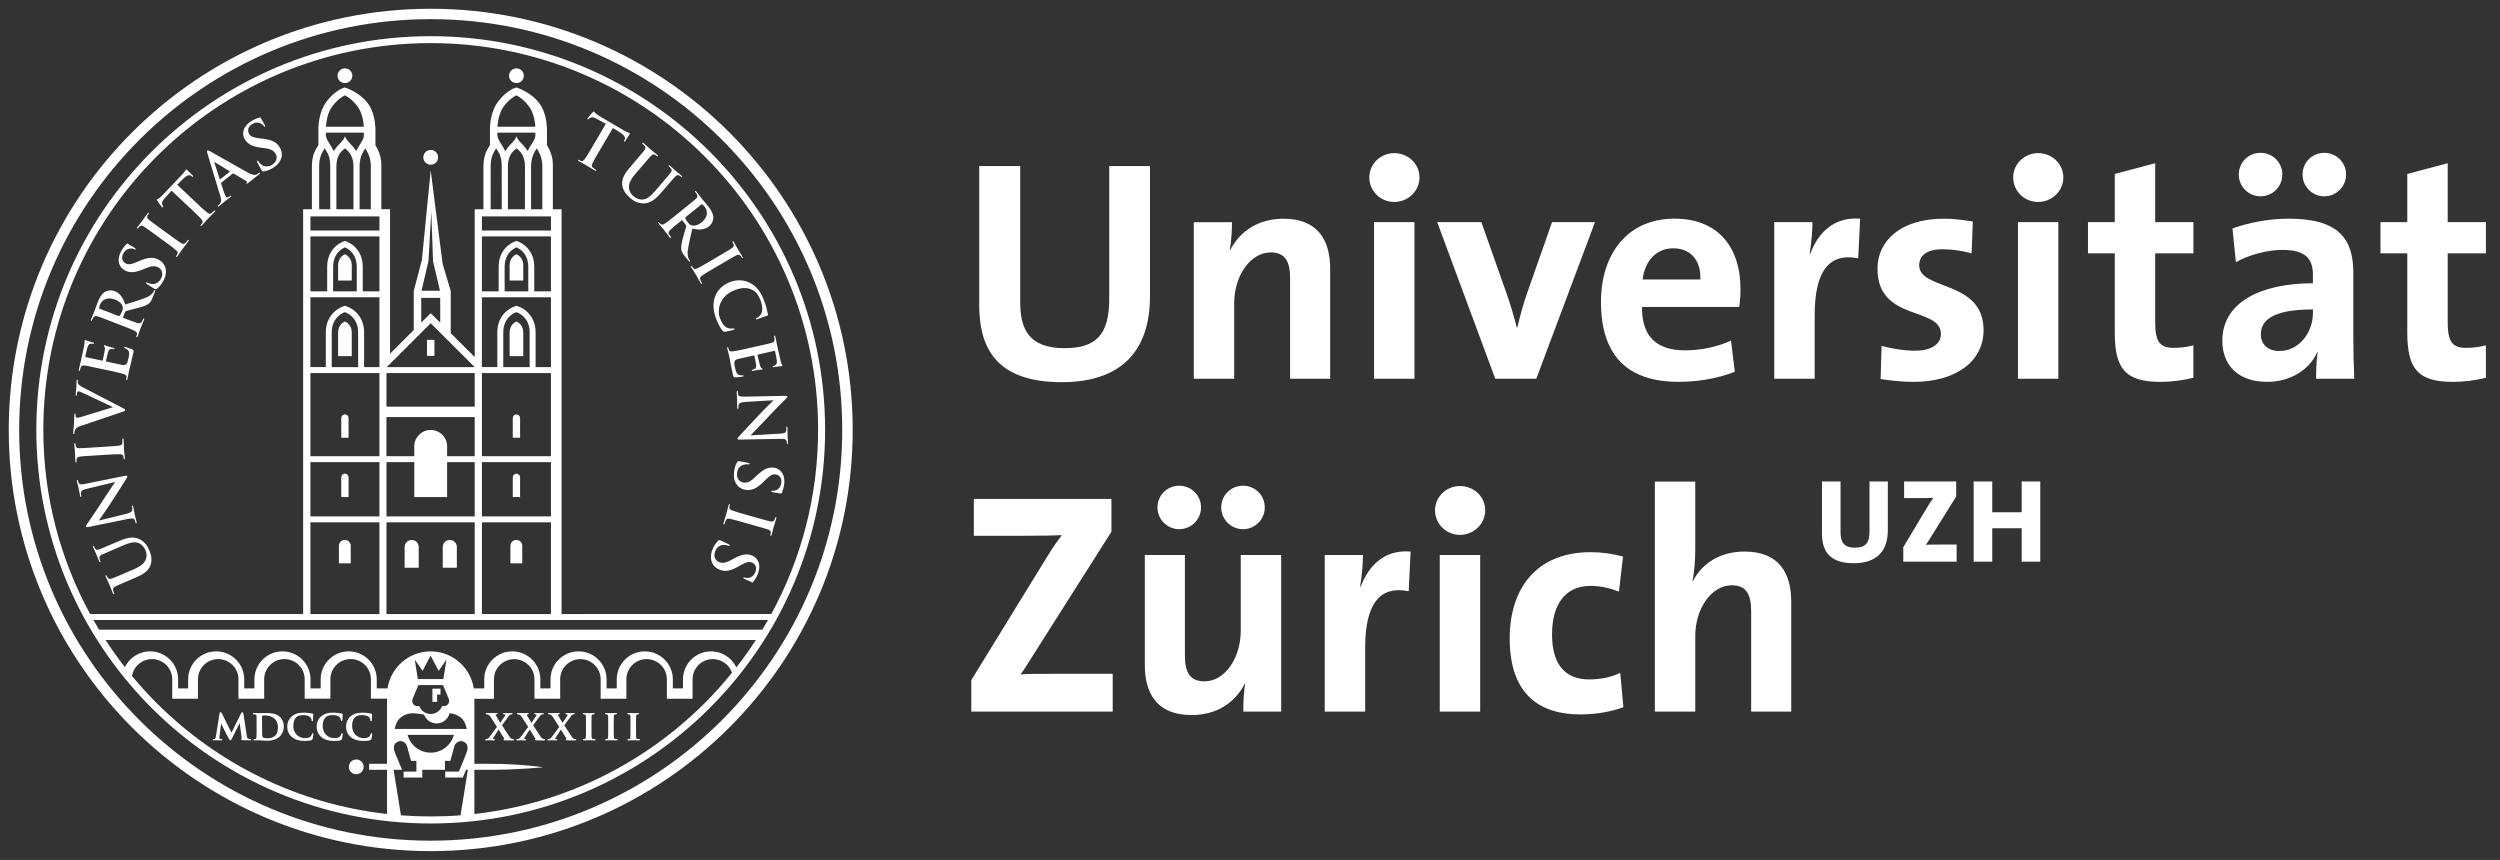 <svg width="532" height="183" viewBox="0 0 532 183" fill="none" xmlns="http://www.w3.org/2000/svg">
<rect x="0" y="0" width="532" height="183" fill="#333333" stroke="none"/>
<path d="M27.273 123.595C25.327 124.424 24.969 124.581 24.57 124.782C24.149 124.997 23.989 125.183 24.075 125.641C24.093 125.749 24.172 125.979 24.25 126.158C24.313 126.299 24.321 126.389 24.227 126.422C24.142 126.463 24.075 126.385 23.996 126.192C23.706 125.514 23.396 124.7 23.232 124.309C23.102 124.004 22.718 123.212 22.52 122.754C22.442 122.561 22.431 122.46 22.517 122.423C22.606 122.382 22.666 122.449 22.725 122.579C22.785 122.717 22.826 122.791 22.923 122.933C23.135 123.253 23.396 123.26 23.855 123.093C24.276 122.944 24.634 122.791 26.579 121.958L28.372 121.192C30.232 120.392 30.855 119.689 31.09 118.844C31.321 118.063 31.119 117.456 30.929 117.021C30.694 116.459 30.217 115.849 29.479 115.552C28.473 115.15 27.302 115.604 25.983 116.169L24.377 116.854C22.435 117.691 22.069 117.843 21.671 118.04C21.246 118.256 21.085 118.439 21.178 118.896C21.197 119.011 21.272 119.235 21.335 119.376C21.395 119.514 21.402 119.607 21.313 119.64C21.223 119.681 21.16 119.599 21.082 119.417C20.806 118.773 20.5 117.951 20.496 117.94C20.429 117.784 20.045 116.995 19.833 116.5C19.755 116.322 19.744 116.221 19.833 116.184C19.922 116.139 19.982 116.21 20.045 116.363C20.109 116.504 20.154 116.578 20.247 116.72C20.459 117.036 20.72 117.047 21.178 116.88C21.596 116.731 21.958 116.575 23.899 115.741L25.271 115.157C26.695 114.547 28.264 114.041 29.651 114.722C30.821 115.295 31.358 116.162 31.716 116.984C32.006 117.665 32.498 118.907 32.055 120.202C31.745 121.102 31.008 121.991 29.148 122.788L27.273 123.595ZM26.743 109.376C27.798 109.119 28.115 108.859 28.152 108.569C28.182 108.323 28.137 108.055 28.089 107.843C28.055 107.694 28.063 107.609 28.152 107.59C28.257 107.568 28.313 107.683 28.357 107.873C28.551 108.755 28.63 109.309 28.685 109.566C28.712 109.688 28.894 110.317 29.051 111.028C29.092 111.206 29.107 111.329 28.98 111.359C28.898 111.377 28.853 111.296 28.823 111.162C28.786 110.983 28.719 110.749 28.622 110.566C28.432 110.235 28.029 110.273 26.837 110.511L18.752 112.155C18.48 112.214 18.279 112.214 18.249 112.077C18.215 111.928 18.364 111.768 18.558 111.482C18.7 111.281 20.463 108.732 22.002 106.31C22.725 105.183 24.283 102.921 24.451 102.642L24.436 102.575L18.349 104.049C17.522 104.246 17.295 104.428 17.228 104.778C17.19 105.005 17.261 105.321 17.306 105.514C17.343 105.678 17.313 105.741 17.228 105.752C17.123 105.782 17.071 105.633 17.026 105.425C16.873 104.733 16.769 104.075 16.709 103.788C16.676 103.636 16.523 103.126 16.374 102.464C16.333 102.285 16.314 102.147 16.43 102.125C16.512 102.107 16.572 102.181 16.605 102.345C16.635 102.479 16.661 102.586 16.736 102.739C16.926 103.1 17.239 103.141 18.003 102.988L26.624 101.251C26.922 101.184 27.053 101.214 27.086 101.333C27.12 101.485 27.008 101.682 26.885 101.865C26.259 102.895 24.857 105.034 23.765 106.746C22.617 108.546 21.249 110.429 21.048 110.73L21.055 110.771L26.743 109.376ZM20.016 96.939C17.906 97.069 17.511 97.095 17.067 97.155C16.598 97.214 16.367 97.367 16.318 97.676C16.285 97.832 16.285 98.01 16.296 98.182C16.303 98.316 16.281 98.405 16.169 98.412C16.091 98.42 16.053 98.312 16.039 98.089C16.001 97.56 15.986 96.682 15.96 96.281C15.938 95.935 15.845 95.12 15.811 94.588C15.8 94.409 15.822 94.294 15.904 94.287C16.012 94.279 16.05 94.365 16.057 94.506C16.065 94.644 16.087 94.752 16.124 94.919C16.218 95.291 16.46 95.388 16.952 95.377C17.399 95.377 17.79 95.354 19.904 95.22L22.353 95.064C23.702 94.986 24.802 94.912 25.394 94.822C25.767 94.752 26.013 94.644 26.039 94.223C26.054 94.026 26.061 93.721 26.05 93.513C26.043 93.356 26.076 93.286 26.147 93.282C26.24 93.278 26.292 93.386 26.304 93.539C26.363 94.454 26.378 95.325 26.397 95.708C26.415 96.028 26.512 96.894 26.55 97.456C26.561 97.635 26.527 97.735 26.427 97.739C26.356 97.746 26.315 97.687 26.304 97.519C26.292 97.311 26.248 97.147 26.218 97.025C26.143 96.749 25.905 96.679 25.498 96.664C24.913 96.63 23.814 96.701 22.465 96.783L20.016 96.939ZM17.034 90.693C16.251 90.964 16.08 91.191 15.908 91.686C15.834 91.891 15.826 92.11 15.819 92.225C15.811 92.352 15.767 92.389 15.681 92.385C15.573 92.378 15.565 92.225 15.584 92.017C15.632 91.281 15.726 90.492 15.752 90.004C15.774 89.659 15.774 88.989 15.822 88.293C15.834 88.126 15.871 87.977 15.968 87.981C16.065 87.988 16.087 88.07 16.08 88.2C16.068 88.427 16.068 88.632 16.143 88.747C16.21 88.844 16.299 88.9 16.426 88.903C16.609 88.915 17.004 88.814 17.518 88.654L23.989 86.667L23.993 86.612C22.502 85.912 18.137 83.825 17.239 83.434C17.064 83.356 16.859 83.282 16.732 83.278C16.62 83.271 16.505 83.323 16.456 83.442C16.389 83.609 16.367 83.818 16.355 83.993C16.344 84.119 16.322 84.227 16.229 84.223C16.117 84.216 16.098 84.089 16.113 83.829C16.158 83.129 16.236 82.553 16.247 82.374C16.262 82.14 16.262 81.481 16.288 81.061C16.299 80.882 16.337 80.771 16.434 80.778C16.531 80.782 16.553 80.868 16.542 81.009C16.527 81.147 16.508 81.437 16.657 81.701C16.769 81.887 16.993 82.114 17.861 82.545C19.136 83.17 19.863 83.591 21.525 84.454C23.501 85.473 24.977 86.225 25.648 86.571C26.43 86.98 26.654 87.08 26.639 87.27C26.628 87.449 26.423 87.519 25.759 87.743L17.034 90.693ZM20.974 78.379C18.901 77.932 18.525 77.847 18.081 77.783C17.611 77.713 17.369 77.776 17.179 78.204C17.127 78.3 17.064 78.535 17.023 78.725C16.989 78.877 16.944 78.955 16.851 78.929C16.754 78.907 16.75 78.81 16.788 78.606C16.866 78.237 16.963 77.847 17.038 77.508C17.127 77.155 17.205 76.846 17.25 76.656C17.343 76.221 17.932 73.509 17.969 73.248C17.995 72.984 18.018 72.761 18.014 72.646C18.014 72.571 17.992 72.486 18.007 72.415C18.021 72.348 18.081 72.344 18.148 72.359C18.241 72.378 18.39 72.482 19.009 72.657C19.143 72.701 19.732 72.858 19.889 72.917C19.96 72.947 20.03 72.992 20.008 73.085C19.989 73.174 19.919 73.189 19.792 73.163C19.703 73.144 19.468 73.107 19.289 73.144C19.028 73.185 18.834 73.289 18.599 73.948C18.521 74.178 18.189 75.596 18.13 75.875C18.115 75.946 18.148 75.975 18.245 75.994L21.693 76.734C21.786 76.753 21.846 76.753 21.861 76.671C21.928 76.37 22.263 74.807 22.304 74.487C22.345 74.156 22.349 73.944 22.237 73.788C22.151 73.669 22.096 73.598 22.11 73.535C22.122 73.475 22.159 73.446 22.237 73.457C22.319 73.475 22.528 73.576 23.214 73.78C23.482 73.855 24.019 74.011 24.116 74.03C24.224 74.056 24.373 74.089 24.347 74.212C24.328 74.309 24.268 74.324 24.198 74.309C24.06 74.29 23.885 74.253 23.695 74.257C23.407 74.264 23.158 74.413 22.994 74.904C22.916 75.157 22.606 76.504 22.535 76.831C22.52 76.898 22.576 76.92 22.655 76.943L23.732 77.173C24.198 77.274 25.446 77.56 25.845 77.627C26.792 77.802 27.038 77.627 27.34 76.24C27.418 75.886 27.541 75.313 27.452 74.926C27.37 74.539 27.112 74.312 26.576 74.093C26.438 74.037 26.389 74 26.412 73.903C26.442 73.795 26.546 73.818 26.68 73.847C26.993 73.914 27.899 74.223 28.156 74.35C28.488 74.521 28.465 74.644 28.35 75.161C28.126 76.18 27.944 76.924 27.806 77.504C27.653 78.085 27.552 78.509 27.459 78.911C27.425 79.059 27.362 79.361 27.306 79.688C27.235 80.001 27.191 80.362 27.131 80.633C27.094 80.815 27.034 80.897 26.937 80.875C26.866 80.86 26.84 80.797 26.87 80.633C26.919 80.428 26.926 80.261 26.926 80.131C26.93 79.848 26.646 79.714 26.259 79.58C25.703 79.387 24.626 79.16 23.374 78.885L20.974 78.379ZM23.56 68.364C21.585 67.601 21.22 67.46 20.791 67.329C20.34 67.184 20.09 67.21 19.833 67.597C19.766 67.69 19.669 67.906 19.598 68.088C19.542 68.23 19.49 68.304 19.397 68.267C19.311 68.23 19.319 68.129 19.389 67.932C19.658 67.244 20.012 66.448 20.116 66.169C20.288 65.73 20.631 64.725 20.787 64.323C21.104 63.505 21.518 62.664 22.271 62.151C22.658 61.883 23.523 61.619 24.392 61.957C25.357 62.329 26.084 63.07 26.643 64.796C28.547 64.201 30.053 63.754 31.153 63.304C32.189 62.869 32.483 62.37 32.603 62.188C32.681 62.058 32.744 61.946 32.782 61.838C32.823 61.734 32.879 61.697 32.946 61.723C33.05 61.768 33.039 61.864 32.983 62.021L32.506 63.256C32.226 63.981 32.036 64.283 31.723 64.554C31.205 64.993 30.404 65.254 29.122 65.592C28.204 65.834 27.09 66.094 26.829 66.184C26.729 66.217 26.684 66.291 26.65 66.381L26.184 67.504C26.158 67.571 26.169 67.616 26.248 67.649L26.43 67.72C27.642 68.185 28.671 68.583 29.241 68.728C29.628 68.829 29.945 68.862 30.15 68.494C30.251 68.308 30.389 68.033 30.448 67.876C30.493 67.772 30.549 67.735 30.612 67.761C30.702 67.802 30.706 67.902 30.646 68.07C30.352 68.821 29.945 69.77 29.867 69.967C29.774 70.209 29.491 71.042 29.293 71.567C29.222 71.727 29.148 71.805 29.058 71.768C28.991 71.742 28.98 71.682 29.036 71.526C29.114 71.325 29.144 71.161 29.166 71.035C29.215 70.76 28.954 70.577 28.596 70.38C28.074 70.105 27.049 69.707 25.856 69.245L23.56 68.364ZM25.182 67.229C25.323 67.285 25.39 67.277 25.461 67.203C25.659 66.969 25.849 66.593 25.976 66.269C26.177 65.745 26.192 65.562 26.11 65.261C25.979 64.763 25.525 64.152 24.459 63.743C22.614 63.032 21.604 64.044 21.305 64.811C21.182 65.135 21.1 65.373 21.089 65.518C21.082 65.618 21.123 65.666 21.227 65.704L25.182 67.229ZM33.389 61.44C33.192 61.582 33.113 61.589 32.845 61.437C32.174 61.053 31.477 60.592 31.291 60.473C31.116 60.361 31.004 60.246 31.06 60.149C31.127 60.045 31.239 60.09 31.335 60.146C31.492 60.235 31.775 60.332 32.018 60.384C33.065 60.622 33.803 60.097 34.232 59.349C34.85 58.259 34.414 57.307 33.773 56.946C33.169 56.611 32.51 56.477 31.149 57.035L30.396 57.344C28.596 58.085 27.485 58.062 26.505 57.508C25.174 56.749 24.846 55.101 25.804 53.412C26.251 52.623 26.661 52.184 26.93 51.92C27.012 51.831 27.086 51.786 27.168 51.838C27.325 51.924 27.649 52.177 28.596 52.705C28.864 52.858 28.942 52.947 28.887 53.044C28.838 53.129 28.745 53.122 28.6 53.044C28.495 52.98 28.081 52.828 27.619 52.902C27.288 52.958 26.721 53.103 26.274 53.888C25.763 54.781 25.976 55.622 26.702 56.031C27.262 56.347 27.847 56.306 29.177 55.737L29.625 55.544C31.567 54.699 32.692 54.658 33.848 55.313C34.548 55.711 35.234 56.451 35.312 57.646C35.357 58.471 35.081 59.212 34.716 59.852C34.31 60.555 33.915 61.05 33.389 61.44ZM33.069 49.948C31.358 48.702 31.041 48.475 30.665 48.23C30.266 47.98 29.986 47.951 29.755 48.151C29.628 48.248 29.513 48.386 29.416 48.523C29.334 48.635 29.259 48.687 29.17 48.62C29.103 48.572 29.148 48.464 29.278 48.285C29.591 47.858 30.139 47.173 30.381 46.846C30.586 46.567 31.037 45.878 31.35 45.451C31.459 45.306 31.544 45.231 31.611 45.279C31.697 45.35 31.675 45.432 31.593 45.544C31.511 45.655 31.455 45.756 31.377 45.904C31.212 46.254 31.335 46.477 31.719 46.786C32.062 47.073 32.379 47.303 34.09 48.55L36.073 49.997C37.165 50.793 38.052 51.44 38.574 51.749C38.902 51.935 39.159 52.006 39.45 51.701C39.588 51.559 39.797 51.325 39.916 51.157C40.005 51.035 40.08 51.001 40.143 51.042C40.221 51.105 40.188 51.217 40.095 51.34C39.55 52.08 38.999 52.768 38.775 53.073C38.585 53.326 38.104 54.067 37.773 54.513C37.664 54.662 37.571 54.714 37.497 54.658C37.437 54.617 37.433 54.547 37.538 54.413C37.661 54.245 37.735 54.093 37.788 53.974C37.903 53.721 37.761 53.509 37.463 53.241C37.031 52.839 36.144 52.192 35.048 51.395L33.069 49.948ZM36.505 40.577L35.119 42.121C34.582 42.727 34.41 43.017 34.485 43.378C34.545 43.62 34.615 43.788 34.679 43.884C34.742 43.981 34.753 44.048 34.694 44.115C34.623 44.186 34.556 44.16 34.448 44.048C34.284 43.895 33.546 42.835 33.482 42.735C33.378 42.578 33.348 42.493 33.404 42.433C33.482 42.352 33.676 42.348 33.941 42.114C34.25 41.849 34.634 41.485 34.951 41.15L38.745 37.147C39.055 36.823 39.234 36.574 39.357 36.403C39.465 36.221 39.524 36.12 39.565 36.083C39.633 36.012 39.703 36.061 39.856 36.202C40.069 36.403 40.739 37.087 41.004 37.34C41.094 37.444 41.138 37.523 41.082 37.582C41.004 37.66 40.937 37.634 40.773 37.504L40.654 37.415C40.37 37.184 39.83 37.188 38.954 38.073L37.717 39.32L41.873 43.237C42.804 44.115 43.606 44.87 44.09 45.231C44.4 45.462 44.683 45.618 45.011 45.35C45.168 45.227 45.399 45.026 45.54 44.874C45.645 44.762 45.727 44.74 45.771 44.788C45.846 44.859 45.797 44.963 45.693 45.075C45.063 45.745 44.43 46.351 44.165 46.634C43.941 46.864 43.367 47.534 42.991 47.939C42.868 48.07 42.767 48.114 42.696 48.044C42.644 47.995 42.652 47.928 42.771 47.809C42.913 47.657 43.006 47.519 43.073 47.407C43.222 47.166 43.058 46.894 42.797 46.589C42.413 46.135 41.619 45.384 40.687 44.498L36.505 40.577ZM47.087 38.869C47.031 38.914 47.028 38.947 47.057 39.033L47.713 41.057C47.821 41.414 47.974 41.719 48.082 41.849C48.239 42.047 48.451 42.106 48.783 41.838L48.947 41.708C49.078 41.608 49.13 41.604 49.178 41.663C49.249 41.749 49.2 41.823 49.081 41.92C48.731 42.195 48.235 42.538 47.903 42.802C47.784 42.898 47.206 43.408 46.644 43.858C46.502 43.97 46.416 44.003 46.349 43.918C46.293 43.847 46.323 43.795 46.413 43.724C46.509 43.646 46.655 43.512 46.733 43.434C47.184 42.969 47.095 42.433 46.878 41.719L44.157 32.712C44.038 32.296 44.005 32.121 44.113 32.035C44.21 31.957 44.355 32.002 44.661 32.166C45.402 32.552 50.691 35.603 52.708 36.704C53.901 37.352 54.34 37.255 54.616 37.125C54.806 37.028 54.978 36.905 55.108 36.805C55.194 36.73 55.261 36.704 55.321 36.775C55.395 36.861 55.31 36.965 54.911 37.288C54.519 37.601 53.722 38.233 52.831 38.907C52.626 39.052 52.495 39.156 52.44 39.081C52.387 39.014 52.413 38.962 52.514 38.862C52.578 38.78 52.574 38.62 52.417 38.535L49.7 36.92C49.637 36.883 49.584 36.886 49.532 36.931L47.087 38.869ZM48.876 36.555C48.928 36.511 48.913 36.474 48.876 36.447L45.749 34.539C45.704 34.505 45.648 34.461 45.615 34.483C45.581 34.509 45.604 34.576 45.626 34.636L46.763 38.111C46.793 38.163 46.83 38.189 46.867 38.151L48.876 36.555ZM56.118 36.466C55.88 36.5 55.805 36.459 55.649 36.198C55.261 35.536 54.881 34.792 54.78 34.591C54.687 34.405 54.642 34.253 54.739 34.2C54.844 34.133 54.922 34.238 54.974 34.334C55.064 34.491 55.265 34.714 55.444 34.878C56.234 35.607 57.132 35.51 57.874 35.071C58.955 34.431 59.048 33.393 58.672 32.753C58.325 32.173 57.818 31.727 56.361 31.537L55.552 31.433C53.621 31.183 52.671 30.614 52.093 29.647C51.31 28.33 51.854 26.738 53.52 25.748C54.3 25.287 54.873 25.108 55.235 25.008C55.358 24.967 55.44 24.967 55.489 25.056C55.578 25.212 55.734 25.588 56.294 26.522C56.45 26.786 56.469 26.909 56.372 26.961C56.294 27.009 56.212 26.961 56.13 26.816C56.062 26.708 55.783 26.373 55.351 26.209C55.038 26.09 54.475 25.934 53.696 26.395C52.809 26.924 52.574 27.753 52.999 28.475C53.327 29.022 53.852 29.282 55.287 29.446L55.772 29.498C57.867 29.729 58.877 30.25 59.555 31.388C59.961 32.084 60.192 33.062 59.659 34.133C59.287 34.87 58.679 35.372 58.045 35.755C57.36 36.154 56.767 36.388 56.118 36.466ZM128.92 26.358L127.098 25.354C126.386 24.967 126.062 24.859 125.726 25.019C125.495 25.123 125.35 25.238 125.275 25.32C125.193 25.398 125.13 25.424 125.051 25.387C124.973 25.339 124.977 25.264 125.059 25.131C125.167 24.941 126.043 23.981 126.121 23.895C126.248 23.761 126.33 23.709 126.401 23.754C126.498 23.814 126.546 24 126.833 24.2C127.161 24.439 127.605 24.736 127.996 24.963L132.76 27.753C133.147 27.984 133.43 28.099 133.624 28.181C133.826 28.252 133.937 28.282 133.986 28.311C134.068 28.363 134.042 28.442 133.934 28.62C133.785 28.869 133.259 29.68 133.08 29.993C133.002 30.104 132.931 30.164 132.856 30.123C132.763 30.064 132.774 29.993 132.868 29.803L132.935 29.669C133.091 29.338 132.965 28.817 131.913 28.166L130.419 27.236L127.526 32.158C126.878 33.263 126.322 34.212 126.073 34.758C125.912 35.119 125.834 35.424 126.162 35.681C126.319 35.804 126.565 35.983 126.744 36.087C126.878 36.165 126.919 36.236 126.882 36.295C126.833 36.377 126.718 36.362 126.583 36.28C125.793 35.826 125.059 35.346 124.72 35.149C124.448 34.989 123.669 34.58 123.184 34.297C123.027 34.212 122.964 34.119 123.013 34.041C123.05 33.977 123.117 33.97 123.262 34.055C123.441 34.163 123.601 34.223 123.724 34.26C123.993 34.353 124.22 34.133 124.459 33.806C124.817 33.337 125.372 32.389 126.024 31.284L128.92 26.358ZM135.201 34.271C136.584 32.668 136.833 32.37 137.106 32.02C137.393 31.641 137.452 31.403 137.169 31.027C137.102 30.938 136.938 30.77 136.781 30.64C136.666 30.54 136.621 30.465 136.684 30.391C136.751 30.317 136.841 30.357 136.997 30.495C137.557 30.975 138.198 31.578 138.514 31.849C138.768 32.065 139.461 32.608 139.841 32.932C139.998 33.069 140.058 33.151 139.991 33.226C139.923 33.3 139.845 33.267 139.741 33.174C139.625 33.077 139.551 33.029 139.405 32.943C139.074 32.746 138.835 32.861 138.496 33.207C138.183 33.531 137.929 33.825 136.554 35.432L135.287 36.905C133.971 38.438 133.725 39.342 133.878 40.212C134.019 41.009 134.467 41.47 134.828 41.779C135.294 42.173 135.991 42.515 136.778 42.459C137.858 42.381 138.708 41.451 139.644 40.369L140.784 39.052C142.164 37.444 142.417 37.151 142.689 36.801C142.976 36.418 143.036 36.18 142.752 35.804C142.685 35.715 142.521 35.551 142.398 35.443C142.279 35.346 142.234 35.268 142.298 35.197C142.361 35.123 142.454 35.164 142.596 35.291C143.14 35.752 143.774 36.355 143.785 36.366C143.912 36.47 144.605 37.013 145.019 37.366C145.168 37.493 145.224 37.582 145.16 37.653C145.097 37.731 145.015 37.694 144.888 37.586C144.773 37.486 144.702 37.441 144.556 37.355C144.225 37.162 143.986 37.273 143.647 37.619C143.338 37.939 143.084 38.237 141.705 39.84L140.729 40.968C139.722 42.139 138.533 43.285 136.994 43.285C135.689 43.285 134.828 42.75 134.139 42.162C133.58 41.682 132.588 40.778 132.417 39.42C132.294 38.475 132.566 37.348 133.881 35.815L135.201 34.271ZM145.772 44.204C147.423 42.884 147.721 42.634 148.056 42.333C148.407 42.017 148.511 41.79 148.295 41.369C148.247 41.265 148.109 41.072 147.986 40.919C147.892 40.8 147.859 40.718 147.933 40.655C148.012 40.596 148.094 40.655 148.224 40.815C148.69 41.388 149.204 42.102 149.387 42.325C149.682 42.698 150.386 43.49 150.651 43.828C151.202 44.513 151.724 45.291 151.799 46.198C151.836 46.667 151.631 47.545 150.904 48.137C150.099 48.78 149.093 49.037 147.318 48.661C146.882 50.603 146.517 52.128 146.36 53.308C146.219 54.42 146.502 54.93 146.595 55.112C146.674 55.25 146.737 55.35 146.811 55.443C146.882 55.525 146.886 55.599 146.83 55.644C146.744 55.718 146.662 55.655 146.554 55.525L145.723 54.502C145.231 53.896 145.067 53.579 144.996 53.178C144.87 52.512 145.048 51.693 145.391 50.41C145.637 49.495 145.973 48.404 146.029 48.137C146.051 48.029 146.003 47.951 145.947 47.88L145.209 46.92C145.164 46.861 145.123 46.846 145.052 46.901L144.899 47.02C143.889 47.835 143.032 48.52 142.622 48.944C142.335 49.23 142.149 49.487 142.369 49.848C142.477 50.026 142.648 50.283 142.752 50.41C142.827 50.495 142.831 50.566 142.775 50.614C142.697 50.674 142.603 50.626 142.492 50.484C141.981 49.855 141.37 49.022 141.239 48.858C141.075 48.654 140.49 48.003 140.143 47.564C140.028 47.422 140.002 47.322 140.073 47.259C140.132 47.214 140.196 47.233 140.304 47.363C140.43 47.523 140.557 47.634 140.661 47.72C140.881 47.902 141.165 47.765 141.515 47.556C142.018 47.244 142.872 46.548 143.874 45.752L145.772 44.204ZM145.943 46.172C145.824 46.269 145.798 46.325 145.827 46.429C145.936 46.719 146.163 47.069 146.383 47.34C146.733 47.772 146.89 47.88 147.188 47.962C147.687 48.092 148.44 48.01 149.331 47.288C150.874 46.05 150.494 44.673 149.98 44.033C149.76 43.765 149.592 43.575 149.473 43.494C149.391 43.43 149.331 43.449 149.242 43.516L145.943 46.172ZM153.155 54.368C154.982 53.293 155.317 53.096 155.69 52.846C156.078 52.582 156.219 52.34 156.122 52.043C156.078 51.89 155.999 51.73 155.914 51.585C155.839 51.466 155.828 51.377 155.917 51.321C155.996 51.28 156.07 51.366 156.186 51.552C156.454 52.009 156.864 52.783 157.069 53.129C157.244 53.431 157.699 54.115 157.967 54.569C158.057 54.725 158.09 54.837 158.023 54.878C157.93 54.937 157.863 54.878 157.792 54.755C157.721 54.636 157.651 54.547 157.55 54.416C157.3 54.126 157.032 54.156 156.603 54.376C156.204 54.576 155.869 54.777 154.039 55.849L151.929 57.091C150.766 57.779 149.816 58.338 149.327 58.691C149.026 58.918 148.858 59.13 149.022 59.517C149.1 59.699 149.231 59.974 149.335 60.157C149.413 60.287 149.413 60.373 149.35 60.402C149.268 60.454 149.175 60.376 149.096 60.246C148.63 59.457 148.224 58.68 148.027 58.356C147.866 58.081 147.382 57.348 147.098 56.868C147.009 56.712 146.998 56.608 147.076 56.559C147.139 56.526 147.199 56.552 147.289 56.693C147.393 56.876 147.505 57.002 147.594 57.099C147.784 57.311 148.027 57.259 148.399 57.091C148.94 56.857 149.883 56.295 151.053 55.614L153.155 54.368ZM152.123 63.222C152.708 61.507 154.013 60.577 155.261 60.06C156.137 59.696 157.766 59.342 159.414 60.108C160.647 60.681 161.665 61.69 162.459 63.605C162.791 64.402 162.936 64.9 163.107 65.521C163.242 66.038 163.301 66.496 163.42 66.898C163.465 67.043 163.424 67.121 163.342 67.151C163.238 67.195 163.07 67.222 162.608 67.382C162.175 67.534 161.467 67.839 161.199 67.917C161.001 67.988 160.886 67.999 160.837 67.888C160.796 67.783 160.89 67.716 161.068 67.646C161.46 67.467 161.844 67.11 162.049 66.652C162.321 66.042 162.258 64.896 161.765 63.713C161.3 62.597 160.714 61.98 159.965 61.626C158.717 61.046 157.393 61.306 156.145 61.824C153.081 63.088 152.522 66.042 153.237 67.765C153.711 68.914 154.128 69.55 154.933 69.826C155.269 69.937 155.712 69.952 155.958 69.908C156.186 69.863 156.242 69.867 156.29 69.971C156.327 70.056 156.245 70.127 156.145 70.168C155.992 70.231 154.807 70.54 154.315 70.592C154.069 70.618 153.983 70.592 153.804 70.406C153.383 69.982 152.887 69.041 152.544 68.215C151.817 66.451 151.59 64.811 152.123 63.222ZM161.296 73.647C163.365 73.181 163.745 73.103 164.17 72.973C164.628 72.843 164.822 72.687 164.818 72.214C164.818 72.099 164.781 71.865 164.74 71.675C164.706 71.526 164.714 71.437 164.811 71.418C164.908 71.396 164.956 71.485 165.005 71.69C165.083 72.058 165.161 72.452 165.236 72.791C165.306 73.148 165.359 73.464 165.4 73.647C165.497 74.082 166.104 76.786 166.175 77.039C166.261 77.292 166.335 77.504 166.391 77.605C166.421 77.672 166.477 77.743 166.492 77.813C166.507 77.884 166.454 77.906 166.391 77.921C166.298 77.94 166.119 77.91 165.482 78.007C165.34 78.025 164.736 78.129 164.568 78.141C164.494 78.141 164.412 78.133 164.39 78.044C164.367 77.951 164.431 77.906 164.55 77.88C164.643 77.862 164.874 77.795 165.019 77.687C165.243 77.534 165.377 77.363 165.306 76.671C165.284 76.437 164.99 75.004 164.923 74.733C164.908 74.666 164.859 74.651 164.766 74.669L161.326 75.443C161.229 75.466 161.177 75.492 161.195 75.57C161.266 75.871 161.613 77.43 161.717 77.739C161.814 78.059 161.903 78.252 162.067 78.345C162.198 78.416 162.276 78.449 162.295 78.52C162.306 78.576 162.291 78.617 162.213 78.639C162.131 78.658 161.903 78.65 161.195 78.751C160.919 78.803 160.364 78.881 160.271 78.903C160.166 78.925 160.017 78.966 159.984 78.836C159.961 78.743 160.014 78.702 160.077 78.687C160.211 78.643 160.386 78.606 160.554 78.524C160.811 78.394 160.972 78.155 160.912 77.646C160.882 77.382 160.591 76.031 160.524 75.707C160.509 75.637 160.446 75.633 160.368 75.652L159.294 75.894C158.832 75.998 157.576 76.266 157.185 76.366C156.253 76.597 156.096 76.865 156.409 78.252C156.488 78.606 156.622 79.175 156.86 79.491C157.103 79.807 157.427 79.908 158.008 79.878C158.165 79.874 158.225 79.885 158.243 79.978C158.266 80.086 158.161 80.112 158.02 80.142C157.706 80.216 156.76 80.309 156.469 80.302C156.089 80.287 156.066 80.164 155.947 79.647C155.716 78.635 155.578 77.876 155.459 77.289C155.358 76.701 155.273 76.277 155.183 75.868C155.149 75.719 155.086 75.417 154.997 75.097C154.926 74.785 154.821 74.439 154.762 74.167C154.717 73.993 154.74 73.888 154.836 73.866C154.907 73.851 154.959 73.896 154.993 74.059C155.038 74.264 155.101 74.42 155.157 74.536C155.273 74.792 155.586 74.796 155.999 74.766C156.581 74.703 157.658 74.465 158.907 74.186L161.296 73.647ZM158.731 85.522C157.643 85.588 157.289 85.782 157.203 86.065C157.125 86.303 157.125 86.574 157.129 86.79C157.132 86.943 157.11 87.028 157.028 87.028C156.92 87.032 156.883 86.909 156.875 86.716C156.842 85.812 156.864 85.25 156.857 84.986C156.853 84.863 156.786 84.208 156.767 83.49C156.76 83.312 156.771 83.181 156.89 83.181C156.972 83.178 157.006 83.26 157.009 83.401C157.017 83.583 157.039 83.833 157.099 84.022C157.226 84.383 157.632 84.42 158.843 84.398L167.096 84.234C167.375 84.223 167.573 84.26 167.576 84.398C167.58 84.551 167.405 84.677 167.166 84.93C166.987 85.101 164.792 87.296 162.846 89.398C161.933 90.376 159.988 92.326 159.779 92.568V92.642L166.03 92.278C166.883 92.233 167.14 92.099 167.267 91.76C167.345 91.548 167.334 91.217 167.327 91.02C167.323 90.853 167.36 90.793 167.442 90.793C167.554 90.79 167.573 90.942 167.58 91.147C167.606 91.868 167.588 92.542 167.599 92.832C167.602 92.984 167.67 93.513 167.688 94.194C167.692 94.376 167.688 94.513 167.573 94.517C167.494 94.521 167.446 94.439 167.438 94.272C167.435 94.13 167.431 94.026 167.383 93.859C167.256 93.472 166.961 93.368 166.179 93.386L157.386 93.543C157.08 93.554 156.954 93.501 156.946 93.379C156.942 93.226 157.088 93.051 157.237 92.895C158.042 91.991 159.801 90.15 161.188 88.647C162.641 87.08 164.326 85.473 164.583 85.213V85.172L158.731 85.522ZM156.86 98.36C156.991 98.148 157.069 98.122 157.371 98.159C158.128 98.271 158.951 98.442 159.164 98.494C159.369 98.539 159.514 98.595 159.499 98.71C159.484 98.836 159.358 98.829 159.25 98.814C159.067 98.784 158.772 98.803 158.526 98.836C157.46 98.993 156.972 99.752 156.849 100.607C156.67 101.846 157.423 102.572 158.161 102.683C158.84 102.776 159.499 102.661 160.565 101.653L161.154 101.091C162.559 99.752 163.599 99.361 164.718 99.521C166.235 99.744 167.137 101.162 166.868 103.078C166.738 103.97 166.514 104.536 166.365 104.874C166.32 104.99 166.272 105.057 166.171 105.042C165.992 105.016 165.605 104.904 164.527 104.752C164.222 104.707 164.121 104.651 164.136 104.54C164.151 104.443 164.237 104.413 164.404 104.439C164.527 104.454 164.96 104.447 165.366 104.208C165.657 104.037 166.13 103.699 166.257 102.802C166.406 101.79 165.895 101.08 165.072 100.961C164.438 100.875 163.909 101.117 162.876 102.136L162.53 102.482C161.035 103.963 159.995 104.421 158.687 104.238C157.885 104.127 156.98 103.688 156.473 102.601C156.13 101.85 156.111 101.061 156.223 100.332C156.327 99.517 156.514 98.915 156.86 98.36ZM161.035 110.168C163.074 110.741 163.45 110.849 163.89 110.942C164.356 111.043 164.617 110.976 164.766 110.7C164.848 110.566 164.911 110.395 164.956 110.235C164.997 110.101 165.042 110.027 165.154 110.057C165.232 110.083 165.232 110.194 165.169 110.41C165.023 110.924 164.747 111.749 164.632 112.144C164.542 112.479 164.36 113.278 164.214 113.781C164.162 113.956 164.11 114.056 164.024 114.034C163.92 114 163.916 113.915 163.95 113.781C163.983 113.647 164.006 113.543 164.024 113.371C164.062 112.988 163.86 112.825 163.398 112.665C162.981 112.516 162.604 112.412 160.565 111.835L158.206 111.162C156.905 110.793 155.847 110.496 155.254 110.388C154.881 110.325 154.613 110.351 154.445 110.741C154.367 110.924 154.255 111.21 154.199 111.411C154.158 111.56 154.102 111.616 154.031 111.597C153.938 111.571 153.927 111.452 153.968 111.303C154.214 110.425 154.497 109.588 154.598 109.223C154.68 108.918 154.885 108.063 155.038 107.527C155.086 107.352 155.15 107.274 155.246 107.296C155.314 107.315 155.34 107.378 155.295 107.542C155.235 107.739 155.217 107.91 155.217 108.037C155.194 108.319 155.399 108.464 155.772 108.613C156.316 108.84 157.378 109.138 158.676 109.502L161.035 110.168ZM152.824 115.075C153.003 114.904 153.081 114.897 153.368 115.016C154.069 115.317 154.818 115.708 155.012 115.801C155.202 115.898 155.321 116.002 155.28 116.098C155.232 116.214 155.109 116.177 155.008 116.132C154.844 116.061 154.549 116.002 154.307 115.968C153.237 115.845 152.566 116.444 152.22 117.241C151.72 118.39 152.261 119.287 152.935 119.581C153.562 119.845 154.233 119.915 155.522 119.205L156.234 118.818C157.941 117.888 159.048 117.787 160.084 118.238C161.49 118.844 161.993 120.455 161.225 122.226C160.863 123.059 160.509 123.539 160.271 123.833C160.196 123.937 160.129 123.985 160.04 123.944C159.876 123.866 159.522 123.662 158.526 123.23C158.247 123.111 158.157 123.026 158.206 122.925C158.243 122.843 158.336 122.836 158.493 122.899C158.608 122.947 159.033 123.055 159.481 122.933C159.809 122.851 160.349 122.639 160.711 121.809C161.121 120.864 160.819 120.049 160.051 119.718C159.462 119.465 158.888 119.566 157.624 120.273L157.203 120.511C155.369 121.552 154.251 121.72 153.032 121.199C152.291 120.879 151.53 120.217 151.325 119.041C151.191 118.223 151.389 117.46 151.679 116.787C152.004 116.054 152.343 115.518 152.824 115.075ZM53.263 157.271C53.174 157.271 53.055 157.263 52.838 157.196C52.641 157.14 52.578 156.98 52.503 156.504L51.798 151.854C51.765 151.675 51.672 151.567 51.56 151.56C51.452 151.564 51.366 151.649 51.303 151.783L49.26 155.92L47.225 151.835C47.128 151.623 47.039 151.56 46.927 151.56C46.819 151.564 46.733 151.668 46.714 151.806L45.943 156.72C45.909 156.969 45.824 157.245 45.678 157.248C45.559 157.263 45.507 157.263 45.447 157.263C45.354 157.263 45.264 157.308 45.261 157.401C45.261 157.52 45.384 157.55 45.466 157.55C45.719 157.55 46.092 157.52 46.241 157.52C46.379 157.52 46.733 157.55 47.065 157.55C47.173 157.55 47.307 157.531 47.315 157.401C47.303 157.3 47.218 157.267 47.128 157.263C47.061 157.263 46.998 157.256 46.867 157.23C46.737 157.196 46.681 157.166 46.677 157.066C46.677 156.951 46.685 156.85 46.703 156.72L47.054 153.945C47.315 154.484 47.706 155.28 47.762 155.414C47.851 155.637 48.47 156.78 48.66 157.129C48.787 157.356 48.861 157.52 49.029 157.542C49.178 157.527 49.219 157.427 49.398 157.081L51.008 153.859L51.414 156.954C51.422 157.021 51.426 157.073 51.426 157.114C51.426 157.2 51.414 157.196 51.418 157.204C51.362 157.226 51.295 157.26 51.288 157.341C51.299 157.449 51.396 157.486 51.578 157.494C51.892 157.512 53.002 157.55 53.204 157.55C53.319 157.546 53.45 157.539 53.468 157.401C53.442 157.3 53.342 157.271 53.263 157.271ZM59.633 152.613C58.761 151.731 57.423 151.739 56.45 151.739C55.98 151.739 55.418 151.754 55.179 151.754C54.956 151.754 54.46 151.739 54.05 151.739C53.945 151.739 53.819 151.746 53.811 151.869C53.815 151.977 53.919 152.014 54.009 152.014C54.121 152.014 54.255 152.021 54.303 152.036C54.538 152.114 54.568 152.14 54.594 152.39C54.605 152.624 54.605 152.836 54.605 153.986V155.306C54.605 156.006 54.605 156.594 54.568 156.906C54.534 157.133 54.497 157.226 54.382 157.256C54.314 157.271 54.232 157.278 54.124 157.278C54.009 157.278 53.938 157.353 53.938 157.423C53.942 157.527 54.046 157.565 54.154 157.565C54.314 157.565 54.512 157.557 54.698 157.546C54.888 157.546 55.06 157.535 55.142 157.535C55.336 157.535 55.615 157.557 55.925 157.583C56.234 157.602 56.577 157.628 56.86 157.628C58.318 157.628 59.156 157.088 59.525 156.724C59.976 156.281 60.394 155.552 60.394 154.581C60.39 153.658 60.032 153.015 59.633 152.613ZM59.141 154.786C59.141 155.556 58.985 156.207 58.5 156.601C58.042 156.984 57.538 157.103 56.838 157.103C56.234 157.107 55.943 156.94 55.869 156.832C55.828 156.787 55.794 156.512 55.79 156.333C55.779 156.184 55.768 155.608 55.768 154.812V153.863C55.768 153.271 55.768 152.65 55.779 152.39C55.79 152.312 55.779 152.323 55.839 152.3C55.872 152.274 56.145 152.245 56.297 152.248C56.905 152.248 57.736 152.326 58.437 152.948C58.769 153.242 59.141 153.848 59.141 154.786ZM66.532 156.009C66.428 156.006 66.38 156.102 66.376 156.214C66.354 156.337 66.249 156.549 66.123 156.687C65.832 157.01 65.478 157.066 64.788 157.066C63.774 157.062 62.421 156.24 62.418 154.495C62.418 153.766 62.559 153.059 63.118 152.583C63.458 152.297 63.875 152.174 64.55 152.174C65.254 152.174 65.768 152.36 66.014 152.598C66.197 152.78 66.29 153.03 66.298 153.256C66.298 153.342 66.313 153.472 66.443 153.48C66.577 153.469 66.603 153.338 66.611 153.238C66.618 153.085 66.618 152.669 66.637 152.419C66.652 152.159 66.674 152.07 66.674 152.003C66.682 151.925 66.6 151.854 66.499 151.854C66.272 151.824 66.018 151.772 65.724 151.727C65.366 151.683 65.068 151.649 64.576 151.649C63.409 151.649 62.638 151.958 62.06 152.468C61.296 153.152 61.124 154.053 61.124 154.573C61.124 155.31 61.333 156.192 62.123 156.843C62.85 157.453 63.771 157.676 64.844 157.676C65.355 157.676 65.947 157.632 66.279 157.501C66.417 157.453 66.492 157.379 66.521 157.245C66.6 156.977 66.689 156.333 66.689 156.229C66.682 156.125 66.648 156.021 66.532 156.009ZM72.787 156.009C72.683 156.006 72.634 156.102 72.627 156.214C72.608 156.337 72.5 156.549 72.377 156.687C72.082 157.01 71.732 157.066 71.043 157.066C70.025 157.062 68.672 156.24 68.668 154.495C68.668 153.766 68.81 153.059 69.369 152.583C69.712 152.297 70.126 152.174 70.8 152.174C71.508 152.174 72.019 152.36 72.269 152.598C72.451 152.78 72.537 153.03 72.548 153.256C72.548 153.342 72.571 153.472 72.694 153.48C72.832 153.469 72.854 153.338 72.862 153.238C72.869 153.085 72.869 152.669 72.891 152.419C72.906 152.159 72.925 152.07 72.929 152.003C72.932 151.925 72.85 151.854 72.753 151.854C72.522 151.824 72.273 151.772 71.978 151.727C71.617 151.683 71.318 151.649 70.83 151.649C69.66 151.649 68.888 151.958 68.311 152.468C67.546 153.152 67.375 154.053 67.375 154.573C67.375 155.31 67.584 156.192 68.378 156.843C69.101 157.453 70.021 157.676 71.095 157.676C71.605 157.676 72.202 157.632 72.53 157.501C72.668 157.453 72.746 157.379 72.768 157.245C72.847 156.977 72.936 156.333 72.94 156.229C72.936 156.125 72.903 156.021 72.787 156.009ZM79.041 156.009C78.941 156.006 78.889 156.102 78.881 156.214C78.859 156.337 78.754 156.549 78.635 156.687C78.341 157.01 77.987 157.066 77.297 157.066C76.283 157.062 74.93 156.24 74.93 154.495C74.93 153.766 75.068 153.059 75.627 152.583C75.97 152.297 76.384 152.174 77.062 152.174C77.767 152.174 78.281 152.36 78.531 152.598C78.713 152.78 78.807 153.03 78.814 153.256C78.814 153.342 78.833 153.472 78.959 153.48C79.097 153.469 79.12 153.338 79.127 153.238C79.135 153.085 79.135 152.669 79.153 152.419C79.172 152.159 79.187 152.07 79.187 152.003C79.194 151.925 79.116 151.854 79.015 151.854C78.788 151.824 78.534 151.772 78.236 151.727C77.882 151.683 77.584 151.649 77.092 151.649C75.922 151.649 75.15 151.958 74.569 152.468C73.805 153.152 73.633 154.053 73.633 154.573C73.633 155.31 73.846 156.192 74.636 156.843C75.359 157.453 76.279 157.676 77.353 157.676C77.867 157.676 78.46 157.632 78.792 157.501C78.926 157.453 79.004 157.379 79.03 157.245C79.112 156.977 79.198 156.333 79.202 156.229C79.191 156.125 79.157 156.021 79.041 156.009ZM109.218 157.271C109.147 157.271 109.028 157.263 108.934 157.23C108.774 157.174 108.666 157.111 108.539 156.951C108.357 156.724 107.127 154.789 106.829 154.335L108.096 152.605C108.334 152.274 108.483 152.081 108.625 152.055C108.726 152.029 108.823 152.014 108.89 152.014C108.983 152.014 109.076 151.962 109.08 151.869C109.072 151.754 108.961 151.735 108.871 151.735C108.573 151.735 108.252 151.754 108.107 151.754C107.958 151.754 107.593 151.735 107.287 151.735C107.179 151.735 107.063 151.754 107.056 151.869C107.06 151.973 107.149 152.014 107.216 152.014C107.28 152.014 107.38 152.014 107.447 152.036C107.518 152.051 107.537 152.092 107.537 152.103C107.537 152.152 107.514 152.248 107.455 152.341C107.335 152.538 106.728 153.431 106.456 153.826C106.161 153.335 105.856 152.836 105.531 152.271C105.49 152.196 105.453 152.096 105.453 152.077C105.453 152.07 105.461 152.044 105.517 152.029C105.572 152.014 105.651 152.006 105.688 152.006C105.766 152.006 105.871 151.969 105.874 151.861C105.867 151.746 105.751 151.727 105.651 151.727C105.356 151.727 104.875 151.746 104.771 151.746C104.395 151.746 103.768 151.727 103.582 151.727C103.493 151.731 103.377 151.731 103.358 151.854C103.358 151.932 103.418 152.006 103.5 152.006C103.571 152.006 103.69 152.021 103.809 152.059C104.063 152.14 104.205 152.289 104.406 152.587L105.751 154.685L104.257 156.709C103.988 157.077 103.877 157.174 103.668 157.237C103.563 157.263 103.444 157.271 103.399 157.271C103.31 157.274 103.232 157.338 103.232 157.423C103.232 157.509 103.321 157.557 103.411 157.557H103.545C103.672 157.557 104.055 157.527 104.201 157.527C104.395 157.527 104.905 157.557 104.957 157.557H105.099C105.2 157.557 105.315 157.542 105.323 157.423C105.315 157.33 105.244 157.278 105.162 157.271C105.107 157.271 105.051 157.263 104.995 157.263C104.946 157.263 104.913 157.226 104.913 157.196C104.913 157.193 104.913 157.185 104.913 157.185C104.913 157.129 104.95 157.029 105.017 156.925L106.109 155.239C106.456 155.794 106.858 156.475 107.287 157.174C107.302 157.2 107.306 157.219 107.306 157.226C107.306 157.245 107.298 157.245 107.298 157.245C107.22 157.263 107.145 157.323 107.145 157.405C107.168 157.539 107.287 157.531 107.481 157.546C108.122 157.565 108.744 157.565 108.934 157.565H109.166C109.255 157.565 109.371 157.535 109.386 157.423C109.378 157.326 109.296 157.271 109.218 157.271ZM115.845 157.271C115.778 157.271 115.659 157.263 115.562 157.23C115.401 157.174 115.297 157.111 115.17 156.951C114.988 156.724 113.758 154.789 113.456 154.335L114.727 152.605C114.965 152.274 115.114 152.081 115.252 152.055C115.357 152.029 115.454 152.014 115.521 152.014C115.614 152.014 115.707 151.962 115.707 151.869C115.703 151.754 115.591 151.735 115.502 151.735C115.208 151.735 114.887 151.754 114.738 151.754C114.589 151.754 114.224 151.735 113.922 151.735C113.814 151.735 113.691 151.754 113.691 151.869C113.694 151.973 113.787 152.014 113.851 152.014C113.918 152.014 114.015 152.014 114.082 152.036C114.153 152.051 114.171 152.092 114.168 152.103C114.168 152.152 114.145 152.248 114.089 152.341C113.97 152.538 113.363 153.431 113.087 153.826C112.796 153.331 112.49 152.836 112.166 152.271C112.121 152.196 112.088 152.096 112.092 152.077C112.092 152.07 112.095 152.047 112.151 152.029C112.211 152.014 112.285 152.006 112.326 152.006C112.405 152.006 112.509 151.969 112.513 151.861C112.505 151.746 112.39 151.727 112.285 151.727C111.991 151.727 111.51 151.746 111.413 151.746C111.037 151.746 110.407 151.727 110.224 151.727C110.131 151.731 110.019 151.731 110.001 151.854C110.001 151.932 110.064 152.006 110.138 152.006C110.213 152.006 110.336 152.021 110.448 152.059C110.705 152.14 110.847 152.289 111.044 152.587L112.393 154.685L110.895 156.709C110.63 157.077 110.519 157.174 110.31 157.237C110.202 157.263 110.086 157.271 110.045 157.271C109.952 157.274 109.878 157.338 109.874 157.423C109.874 157.509 109.96 157.557 110.053 157.557H110.187C110.317 157.557 110.698 157.527 110.843 157.527C111.037 157.527 111.547 157.557 111.6 157.557H111.741C111.838 157.557 111.957 157.542 111.965 157.423C111.957 157.33 111.887 157.278 111.805 157.271C111.749 157.271 111.689 157.263 111.637 157.263C111.588 157.263 111.555 157.233 111.551 157.196C111.551 157.193 111.551 157.185 111.551 157.185C111.551 157.129 111.588 157.029 111.655 156.925L112.744 155.239C113.087 155.794 113.493 156.475 113.925 157.174C113.94 157.2 113.944 157.219 113.944 157.226C113.944 157.241 113.937 157.245 113.937 157.245C113.858 157.263 113.784 157.323 113.784 157.405C113.806 157.539 113.925 157.531 114.119 157.546C114.757 157.565 115.379 157.565 115.569 157.565H115.8C115.89 157.565 116.005 157.535 116.016 157.423C116.005 157.326 115.927 157.271 115.845 157.271ZM122.472 157.271C122.401 157.271 122.286 157.263 122.189 157.23C122.029 157.174 121.92 157.111 121.794 156.951C121.611 156.724 120.381 154.789 120.083 154.335L121.354 152.605C121.589 152.274 121.742 152.081 121.879 152.055C121.984 152.029 122.077 152.014 122.148 152.014C122.237 152.014 122.33 151.962 122.334 151.869C122.327 151.754 122.215 151.735 122.129 151.735C121.835 151.735 121.51 151.754 121.365 151.754C121.216 151.754 120.847 151.735 120.545 151.735C120.441 151.735 120.318 151.754 120.314 151.869C120.318 151.973 120.407 152.014 120.474 152.014C120.534 152.014 120.638 152.014 120.702 152.036C120.776 152.051 120.795 152.092 120.791 152.103C120.791 152.152 120.769 152.248 120.713 152.341C120.594 152.538 119.986 153.431 119.71 153.826C119.416 153.335 119.11 152.836 118.786 152.271C118.745 152.196 118.711 152.096 118.711 152.077C118.711 152.07 118.719 152.044 118.771 152.029C118.827 152.014 118.905 152.006 118.942 152.006C119.021 152.006 119.125 151.969 119.129 151.861C119.121 151.746 119.009 151.727 118.905 151.727C118.611 151.727 118.13 151.746 118.025 151.746C117.656 151.746 117.027 151.727 116.844 151.727C116.747 151.731 116.631 151.731 116.617 151.854C116.617 151.932 116.684 152.006 116.758 152.006C116.833 152.006 116.952 152.021 117.068 152.059C117.325 152.14 117.466 152.289 117.66 152.587L119.013 154.685L117.515 156.709C117.246 157.077 117.138 157.174 116.93 157.237C116.822 157.263 116.71 157.271 116.661 157.271C116.575 157.274 116.493 157.338 116.493 157.423C116.493 157.509 116.583 157.557 116.669 157.557H116.803C116.933 157.557 117.317 157.527 117.463 157.527C117.656 157.527 118.163 157.557 118.212 157.557H118.353C118.454 157.557 118.573 157.542 118.581 157.423C118.573 157.33 118.503 157.278 118.421 157.271C118.357 157.271 118.301 157.263 118.253 157.263C118.201 157.263 118.167 157.233 118.163 157.196V157.185C118.163 157.129 118.201 157.029 118.268 156.925L119.36 155.239C119.703 155.794 120.109 156.475 120.534 157.174C120.549 157.2 120.556 157.219 120.556 157.226C120.556 157.241 120.545 157.245 120.545 157.245C120.467 157.263 120.392 157.323 120.392 157.405C120.418 157.539 120.534 157.527 120.731 157.546C121.373 157.565 121.995 157.565 122.181 157.565H122.412C122.506 157.565 122.621 157.535 122.632 157.423C122.629 157.326 122.55 157.271 122.472 157.271ZM126.55 157.271C126.438 157.271 126.259 157.263 126.162 157.245C125.95 157.2 125.935 157.148 125.905 156.947C125.871 156.635 125.871 156.032 125.871 155.31V153.986C125.871 152.836 125.871 152.631 125.886 152.39C125.912 152.133 125.942 152.081 126.121 152.04C126.211 152.021 126.267 152.014 126.345 152.014C126.423 152.014 126.535 151.969 126.535 151.861C126.516 151.739 126.404 151.739 126.308 151.735C126.006 151.735 125.495 151.754 125.301 151.754C125.081 151.754 124.548 151.735 124.254 151.735C124.138 151.739 124.023 151.735 124.008 151.861C124.008 151.969 124.112 152.014 124.198 152.014C124.291 152.014 124.384 152.021 124.463 152.047C124.612 152.103 124.66 152.14 124.686 152.39C124.694 152.624 124.694 152.836 124.694 153.986V155.31C124.694 156.032 124.694 156.634 124.656 156.94C124.623 157.163 124.6 157.211 124.474 157.248C124.407 157.263 124.325 157.271 124.213 157.271C124.097 157.271 124.023 157.345 124.023 157.416C124.026 157.524 124.138 157.557 124.239 157.557C124.552 157.557 125.089 157.527 125.256 157.527C125.465 157.527 126.002 157.557 126.516 157.557C126.609 157.557 126.721 157.527 126.732 157.416C126.74 157.338 126.658 157.271 126.55 157.271ZM131.287 157.271C131.175 157.271 130.996 157.263 130.9 157.245C130.691 157.2 130.676 157.148 130.642 156.947C130.605 156.635 130.605 156.032 130.605 155.31V153.986C130.605 152.836 130.605 152.631 130.624 152.39C130.654 152.133 130.68 152.081 130.862 152.04C130.948 152.021 131.008 152.014 131.082 152.014C131.16 152.014 131.272 151.969 131.272 151.861C131.25 151.739 131.146 151.739 131.045 151.735C130.739 151.735 130.232 151.754 130.039 151.754C129.815 151.754 129.286 151.735 128.991 151.735C128.872 151.739 128.76 151.735 128.741 151.861C128.741 151.969 128.85 152.014 128.928 152.014C129.021 152.014 129.118 152.021 129.192 152.047C129.342 152.103 129.386 152.14 129.416 152.39C129.427 152.624 129.427 152.836 129.427 153.986V155.31C129.427 156.032 129.427 156.634 129.386 156.94C129.353 157.163 129.33 157.211 129.204 157.248C129.137 157.263 129.055 157.271 128.946 157.271C128.831 157.271 128.756 157.345 128.756 157.416C128.76 157.524 128.868 157.557 128.973 157.557C129.286 157.557 129.819 157.527 129.99 157.527C130.203 157.527 130.736 157.557 131.25 157.557C131.343 157.557 131.459 157.527 131.47 157.416C131.474 157.338 131.395 157.271 131.287 157.271ZM136.025 157.271C135.913 157.271 135.738 157.263 135.637 157.245C135.425 157.2 135.41 157.148 135.38 156.947C135.343 156.635 135.343 156.032 135.343 155.31V153.986C135.343 152.836 135.343 152.631 135.361 152.39C135.387 152.133 135.413 152.081 135.596 152.04C135.685 152.021 135.741 152.014 135.82 152.014C135.898 152.014 136.006 151.969 136.006 151.861C135.987 151.739 135.876 151.739 135.782 151.735C135.48 151.735 134.97 151.754 134.776 151.754C134.556 151.754 134.023 151.735 133.729 151.735C133.613 151.739 133.498 151.735 133.483 151.861C133.483 151.969 133.587 152.014 133.669 152.014C133.762 152.014 133.855 152.021 133.934 152.047C134.086 152.103 134.131 152.14 134.157 152.39C134.165 152.624 134.165 152.836 134.165 153.986V155.31C134.165 156.032 134.165 156.634 134.131 156.94C134.098 157.163 134.075 157.211 133.949 157.248C133.878 157.263 133.799 157.271 133.688 157.271C133.572 157.271 133.501 157.345 133.501 157.416C133.505 157.524 133.617 157.557 133.717 157.557C134.031 157.557 134.567 157.527 134.739 157.527C134.947 157.527 135.484 157.557 135.999 157.557C136.088 157.557 136.204 157.527 136.211 157.416C136.211 157.334 136.133 157.271 136.025 157.271ZM89.101 120.816V116.396C89.101 115.57 88.43 114.901 87.603 114.901C86.776 114.901 86.105 115.578 86.105 116.396V120.816H89.101ZM97.216 120.816V116.396C97.216 115.57 96.545 114.901 95.721 114.901C94.886 114.901 94.219 115.578 94.219 116.396V120.816H97.216ZM91.658 31.909C90.794 31.909 90.085 32.612 90.085 33.479C90.085 34.346 90.79 35.049 91.658 35.049C92.527 35.049 93.235 34.349 93.235 33.479C93.231 32.612 92.527 31.909 91.658 31.909ZM90.865 75.722H92.452V72.318H90.865V75.722ZM75.81 161.616C74.945 161.616 74.237 162.315 74.237 163.186C74.237 164.056 74.941 164.756 75.81 164.756C76.678 164.756 77.386 164.056 77.386 163.186C77.386 162.315 76.678 161.616 75.81 161.616ZM74.856 75.782V70.778C74.844 69.606 74.267 68.795 73.402 68.416C72.541 68.795 71.963 69.603 71.952 70.782V75.782H74.856ZM74.856 59.707V56.477C74.844 55.306 74.267 54.491 73.402 54.108C72.541 54.495 71.963 55.302 71.952 56.477V59.703H74.856V59.707ZM74.177 93.156V88.963C74.177 88.531 73.831 88.185 73.398 88.185C72.966 88.185 72.619 88.531 72.619 88.963V93.156H74.177ZM74.177 105.775V101.586C74.177 101.154 73.831 100.801 73.398 100.801C72.966 100.801 72.619 101.154 72.619 101.586V105.775H74.177ZM74.636 119.875V116.154C74.636 115.455 74.073 114.893 73.376 114.893C72.675 114.893 72.116 115.455 72.116 116.154V119.875H74.636ZM73.402 14.546C72.534 14.546 71.829 15.249 71.829 16.116C71.829 16.983 72.53 17.686 73.402 17.686C74.267 17.686 74.975 16.987 74.975 16.116C74.975 15.249 74.27 14.546 73.402 14.546ZM111.35 75.782V70.778C111.342 69.606 110.761 68.795 109.9 68.416C109.039 68.795 108.457 69.603 108.45 70.782V75.782H111.35ZM111.35 59.707V56.477C111.342 55.306 110.761 54.491 109.9 54.108C109.039 54.495 108.457 55.302 108.45 56.477V59.703H111.35V59.707ZM110.675 93.156V88.963C110.675 88.531 110.325 88.185 109.896 88.185C109.468 88.185 109.117 88.531 109.117 88.963V93.156H110.675ZM110.675 105.775V101.586C110.675 101.154 110.325 100.801 109.896 100.801C109.468 100.801 109.117 101.154 109.117 101.586V105.775H110.675ZM111.134 119.875V116.154C111.134 115.455 110.571 114.893 109.874 114.893C109.173 114.893 108.614 115.455 108.614 116.154V119.875H111.134ZM109.896 14.546C109.028 14.546 108.323 15.249 108.323 16.116C108.323 16.983 109.024 17.686 109.896 17.686C110.761 17.686 111.469 16.987 111.469 16.116C111.473 15.249 110.768 14.546 109.896 14.546ZM225.905 81.329C211.6 81.329 208.376 73.553 208.376 64.904V35.339H217.105V64.368C217.105 70.068 218.987 74.089 226.509 74.089C233.226 74.089 236.047 71.273 236.047 63.565V35.339H244.713V63.025C244.713 75.428 237.859 81.329 225.905 81.329ZM274.532 80.592V59.279C274.532 55.789 273.589 53.713 270.432 53.713C266.063 53.713 262.638 58.676 262.638 64.506V80.596H254.039V47.277H262.168C262.168 48.821 262.038 51.433 261.699 53.178L261.769 53.248C263.786 49.294 267.681 46.541 273.123 46.541C280.645 46.541 283.06 51.37 283.06 57.199V80.596L274.532 80.592ZM296.698 42.98C293.742 42.98 291.39 40.633 291.39 37.753C291.39 34.937 293.742 32.586 296.698 32.586C299.654 32.586 302.065 34.866 302.065 37.753C302.069 40.636 299.654 42.98 296.698 42.98ZM292.397 80.592V47.273H300.996V80.592H292.397ZM326.923 80.592H318.19L305.837 47.273H315.234L320.542 62.288C321.347 64.569 322.159 67.251 322.763 69.662H322.894C323.434 67.385 324.101 64.833 324.906 62.556L330.278 47.273H339.413L326.923 80.592ZM370.108 65.309H349.417C349.35 71.544 352.444 74.554 358.62 74.554C361.915 74.554 365.475 73.818 368.36 72.475L369.165 79.112C365.605 80.518 361.374 81.254 357.211 81.254C346.596 81.254 340.688 75.96 340.688 64.231C340.688 54.041 346.331 46.529 356.335 46.529C366.067 46.529 370.376 53.166 370.376 61.41C370.376 62.556 370.309 63.899 370.108 65.309ZM356.067 52.839C352.507 52.839 350.021 55.454 349.551 59.476H361.844C361.978 55.317 359.697 52.839 356.067 52.839ZM395.427 54.982C389.251 53.706 386.165 57.731 386.165 66.984V80.592H377.562V47.273H385.692C385.692 48.948 385.487 51.63 385.088 53.977H385.222C386.836 49.755 390.06 46.068 395.837 46.537L395.427 54.982ZM407.179 81.262C404.768 81.262 402.341 80.998 400.195 80.663L400.4 73.62C402.483 74.16 405.029 74.629 407.589 74.629C410.881 74.629 413.028 73.286 413.028 71.072C413.028 65.175 399.531 68.52 399.531 57.195C399.531 51.366 404.295 46.537 413.702 46.537C415.648 46.537 417.802 46.805 419.815 47.14L419.554 53.91C417.672 53.367 415.45 53.04 413.374 53.04C410.016 53.04 408.406 54.379 408.406 56.459C408.406 61.89 422.107 59.48 422.107 70.272C422.093 76.838 416.315 81.262 407.179 81.262ZM433.711 42.98C430.755 42.98 428.403 40.633 428.403 37.753C428.403 34.937 430.755 32.586 433.711 32.586C436.666 32.586 439.078 34.866 439.078 37.753C439.082 40.636 436.666 42.98 433.711 42.98ZM429.413 80.592V47.273H438.016V80.592H429.413ZM459.764 81.262C452.377 81.262 450.025 78.579 450.025 70.804V53.91H444.318V47.273H450.025V37.017L458.624 34.736V47.273H466.757V53.91H458.624V68.524C458.624 72.813 459.634 74.026 462.586 74.026C463.995 74.026 465.542 73.821 466.749 73.487V80.391C464.595 80.927 462.113 81.262 459.764 81.262ZM492.863 80.592C492.863 78.654 492.934 76.704 493.202 74.96L493.131 74.889C491.514 78.647 487.425 81.258 482.453 81.258C476.411 81.258 472.911 77.839 472.911 72.478C472.911 64.498 480.835 60.279 492.188 60.279V58.468C492.188 54.982 490.511 53.174 485.677 53.174C482.65 53.174 478.617 54.182 475.803 55.789L475.065 48.617C478.423 47.411 482.729 46.533 487.022 46.533C497.772 46.533 500.791 50.893 500.791 58.133V72.01C500.791 74.692 500.858 77.839 500.992 80.592H492.863ZM481.047 41.779C478.487 41.779 476.414 39.695 476.414 37.151C476.414 34.535 478.494 32.523 481.047 32.523C483.601 32.523 485.681 34.535 485.681 37.151C485.681 39.695 483.597 41.779 481.047 41.779ZM492.196 65.845C483.127 65.845 481.111 68.46 481.111 71.139C481.111 73.286 482.587 74.692 485.073 74.692C489.304 74.692 492.188 70.67 492.188 66.649L492.196 65.845ZM494.611 41.779C492.058 41.779 489.978 39.695 489.978 37.151C489.978 34.535 492.065 32.523 494.611 32.523C497.157 32.523 499.248 34.535 499.248 37.151C499.248 39.695 497.164 41.779 494.611 41.779ZM522.007 81.262C514.623 81.262 512.271 78.579 512.271 70.804V53.91H506.565V47.273H512.271V37.017L520.87 34.736V47.273H528.999V53.91H520.87V68.524C520.87 72.813 521.88 74.026 524.832 74.026C526.245 74.026 527.788 73.821 528.992 73.487V80.391C526.841 80.927 524.359 81.262 522.007 81.262ZM206.695 151.426V144.722L223.016 118.171C223.956 116.63 224.895 115.291 225.972 113.881C224.358 113.952 222.211 114.015 217.709 114.015H207.231V106.173H236.513V113.145L219.252 140.362C218.581 141.433 217.977 142.442 217.172 143.517C218.313 143.383 221.403 143.383 226.979 143.383H236.785V151.426H206.695ZM264.576 151.426C264.576 149.886 264.643 147.271 264.975 145.526L264.908 145.459C262.891 149.41 259.067 152.163 253.558 152.163C246.029 152.163 243.617 147.334 243.617 141.504V118.107H252.149V139.425C252.149 142.91 253.088 144.99 256.313 144.99C260.677 144.99 264.032 140.027 264.032 134.198V118.107H272.635V151.426H264.576ZM250.942 112.613C248.388 112.613 246.309 110.529 246.309 107.985C246.309 105.373 248.396 103.36 250.942 103.36C253.495 103.36 255.578 105.373 255.578 107.985C255.575 110.533 253.495 112.613 250.942 112.613ZM264.509 112.613C261.956 112.613 259.876 110.529 259.876 107.985C259.876 105.373 261.96 103.36 264.509 103.36C267.066 103.36 269.142 105.373 269.142 107.985C269.142 110.533 267.062 112.613 264.509 112.613ZM299.769 125.816C293.597 124.54 290.507 128.565 290.507 137.817V151.426H281.904V118.107H290.037C290.037 119.782 289.832 122.464 289.434 124.811H289.568C291.178 120.589 294.402 116.902 300.179 117.371L299.769 125.816ZM310.683 113.818C307.727 113.818 305.375 111.47 305.375 108.591C305.375 105.778 307.727 103.427 310.683 103.427C313.639 103.427 316.05 105.704 316.05 108.591C316.054 111.47 313.635 113.818 310.683 113.818ZM306.382 151.426V118.107H314.981V151.426H306.382ZM336.308 152.029C327.042 152.029 321.265 147.204 321.265 135.872C321.265 125.481 326.707 117.501 338.53 117.501C340.811 117.501 343.23 117.836 345.381 118.439L344.512 125.883C342.701 125.209 340.613 124.674 338.466 124.674C333.025 124.674 330.274 128.695 330.274 134.997C330.274 140.693 332.492 144.585 338.198 144.585C340.479 144.585 342.965 144.112 344.784 143.175L345.459 150.485C343.159 151.363 339.868 152.029 336.308 152.029ZM372.646 151.426V130.113C372.646 126.623 371.707 124.547 368.546 124.547C364.177 124.547 360.752 129.51 360.752 135.336V151.426H352.153V102.486H360.752V116.768C360.752 118.781 360.618 121.597 360.148 123.539L360.282 123.61C362.228 119.852 366.06 117.371 371.233 117.371C378.755 117.371 381.174 122.203 381.174 128.029V151.426H372.646ZM394.473 119.856C389.027 119.856 387.715 116.924 387.715 113.509V102.453H391.67V113.278C391.67 115.276 392.304 116.541 394.734 116.541C396.967 116.541 397.828 115.604 397.828 113.052V102.449H401.73V112.821C401.723 117.631 399.013 119.856 394.473 119.856ZM405.018 119.529V116.441L410.523 107.259C410.795 106.805 411.101 106.374 411.429 105.942C410.981 105.968 410.396 105.994 408.741 105.994H405.197V102.453H416.274V105.663L410.467 114.971C410.262 115.302 410.068 115.581 409.807 115.935C410.139 115.883 411.101 115.883 413.128 115.883H416.371V119.525L405.018 119.529ZM430.211 119.529V112.419H423.949V119.529H419.994V102.453H423.949V109.008H430.211V102.453H434.169V119.529H430.211ZM1.86 91.489C1.86 41.991 42.063 1.864 91.655 1.864C141.25 1.864 181.453 41.991 181.453 91.489C181.453 140.991 141.25 181.118 91.655 181.118C42.063 181.114 1.86 140.987 1.86 91.489ZM29.729 29.68C13.88 45.503 4.078 67.348 4.078 91.489C4.078 115.63 13.877 137.475 29.729 153.297C45.581 169.116 67.468 178.897 91.651 178.897C115.837 178.897 137.724 169.116 153.577 153.297C169.425 137.475 179.228 115.63 179.228 91.489C179.228 67.352 169.429 45.506 153.577 29.684C137.728 13.858 115.841 4.074 91.655 4.074C67.468 4.074 45.581 13.858 29.729 29.68ZM93.015 147.817H93.738V146.553H92.016V149.354H93.019L93.015 147.817ZM91.655 7.697C45.302 7.697 7.73 45.201 7.73 91.463C7.73 137.732 45.306 175.236 91.655 175.236C138.008 175.236 175.579 137.732 175.583 91.463C175.575 45.201 138.004 7.697 91.655 7.697ZM82.362 162.542H78.557V163.807H82.362V173.219C63.308 171.088 46.222 162.472 33.363 149.64C31.518 147.799 29.759 145.864 28.093 143.855C28.432 141.813 30.199 140.258 32.346 140.258C34.727 140.258 36.651 142.185 36.651 144.559V148.688H42.122V148.662V144.555C42.122 142.174 44.057 140.254 46.431 140.254C48.813 140.254 50.744 142.181 50.744 144.555V148.684H56.215V148.658V144.551C56.215 142.17 58.15 140.25 60.524 140.25C62.898 140.25 64.837 142.178 64.837 144.551V148.681H70.308V148.655V144.547C70.308 142.166 72.239 140.247 74.621 140.247C77.003 140.247 78.926 142.174 78.926 144.547V148.677H82.362V162.542ZM98.002 173.498C95.907 173.662 93.79 173.74 91.655 173.74C89.526 173.74 87.406 173.662 85.318 173.506L83.76 163.811H85.553C85.106 162.747 84.327 160.887 84.029 160.132C83.544 158.919 83.909 158.115 84.718 157.803C85.505 157.498 86.392 157.929 86.668 158.963L87.454 161.91H88.606V163.811V164.19H85.888V165.459H89.862L89.865 163.818H94.685L94.681 161.917H95.837L96.631 158.971C96.91 157.937 97.805 157.498 98.599 157.81C99.411 158.123 99.773 158.926 99.292 160.139C99.162 160.47 98.945 161.013 98.718 161.612L97.644 164.198H94.745V165.466H98.491L99.176 163.826H99.564L98.002 173.498ZM89.046 145.779H94.264C94.469 146.259 94.965 147.468 95.274 148.171C95.486 148.658 95.758 149.179 95.427 149.719C95.032 150.355 94.513 150.262 94.152 150.236C94.13 150.232 94.107 150.236 94.085 150.232C93.72 151.233 92.773 151.94 91.651 151.94C90.529 151.94 89.582 151.233 89.221 150.232C89.202 150.236 89.172 150.232 89.154 150.236C88.788 150.269 88.278 150.355 87.879 149.719C87.547 149.179 87.819 148.658 88.032 148.171C88.349 147.468 88.844 146.255 89.046 145.779ZM88.259 140.369L89.925 142.754L91.632 139.521L93.339 142.754L95.009 140.369L94.346 144.503H88.919L88.259 140.369ZM90.253 152.073C90.645 153.163 91.688 153.948 92.918 153.948C94.245 153.948 95.356 153.03 95.662 151.791C96.489 151.835 97.309 152.07 98.125 152.762C98.912 153.42 99.217 154.547 99.329 155.113H83.988C84.096 154.555 84.405 153.42 85.192 152.762C86.873 151.348 88.587 151.809 90.253 152.073ZM96.586 156.374C96.008 158.554 94.022 160.165 91.658 160.165C89.295 160.165 87.309 158.554 86.735 156.374H96.586ZM149.942 149.644C137.083 162.475 120.001 171.088 100.947 173.219V163.807H104.432C110.884 163.807 115.55 163.264 115.55 163.264C115.55 163.264 110.746 162.542 104.432 162.542H100.947V148.699H105.11V148.673V144.566C105.11 142.185 107.045 140.265 109.423 140.265C111.801 140.265 113.735 142.196 113.735 144.566V148.695H119.203V148.669V144.562C119.203 142.181 121.134 140.262 123.512 140.262C125.89 140.262 127.817 142.192 127.817 144.562V148.692H133.293V148.666V144.559C133.293 142.178 135.223 140.258 137.601 140.258C139.987 140.258 141.91 142.189 141.91 144.559V148.688H147.382V148.662V144.555C147.382 142.174 149.316 140.254 151.694 140.254C153.58 140.254 155.187 141.467 155.765 143.156C153.946 145.425 152 147.591 149.942 149.644ZM156.696 142.018C155.738 140.005 153.685 138.61 151.31 138.61C148.012 138.61 145.339 141.281 145.339 144.573V146.497H143.181V144.573C143.181 141.281 140.509 138.61 137.214 138.61C133.919 138.61 131.243 141.281 131.243 144.573V146.497H129.081V144.573C129.081 141.281 126.408 138.61 123.113 138.61C119.818 138.61 117.146 141.281 117.146 144.573V146.497H114.984V144.573C114.984 141.281 112.308 138.61 109.013 138.61C105.718 138.61 103.045 141.281 103.045 144.573V146.497H100.816C100.138 142.04 96.295 138.617 91.64 138.617C86.984 138.617 83.145 142.04 82.463 146.497H80.174V144.573C80.174 141.281 77.498 138.61 74.203 138.61C70.908 138.61 68.236 141.281 68.236 144.573V146.497H66.074V144.573C66.074 141.281 63.405 138.61 60.103 138.61C56.808 138.61 54.136 141.281 54.136 144.573V146.497H51.974V144.573C51.974 141.281 49.301 138.61 46.006 138.61C42.708 138.61 40.035 141.281 40.035 144.573V146.497H37.91V144.573C37.91 141.281 35.238 138.61 31.943 138.61C29.58 138.61 27.541 139.983 26.576 141.969C25.122 140.105 23.75 138.175 22.461 136.188H160.852C159.548 138.193 158.165 140.139 156.696 142.018ZM162.235 133.989H21.074C20.664 133.308 20.265 132.628 19.874 131.932H163.439C163.04 132.624 162.645 133.312 162.235 133.989ZM77.431 28.237V28.933C77.413 29.07 77.375 29.275 77.305 29.468C77.185 29.785 76.891 30.291 76.496 30.904C76.347 31.142 76.086 31.552 75.795 32.132C75.418 31.559 75.102 31.18 74.878 30.945C74.632 30.685 74.304 30.35 74.028 30.03C73.443 29.334 73.409 28.921 73.409 28.921C73.409 28.921 73.391 29.331 72.802 30.026C72.53 30.343 72.202 30.677 71.952 30.942C71.721 31.176 71.404 31.563 71.02 32.151C70.722 31.552 70.457 31.139 70.305 30.882C69.913 30.268 69.615 29.766 69.496 29.45C69.384 29.148 69.343 28.802 69.339 28.765V28.237H77.431ZM69.358 26.972C69.421 25.942 69.701 23.977 70.707 22.642C71.468 21.607 72.224 20.994 72.783 20.633C73.037 20.465 73.242 20.365 73.387 20.294C73.536 20.369 73.741 20.465 73.998 20.633C74.546 20.994 75.31 21.607 76.075 22.642C77.085 23.977 77.36 25.942 77.424 26.972H69.358ZM77.726 31.581C77.957 31.898 78.192 32.359 78.449 32.917C78.807 33.784 78.9 34.636 78.911 35.261V44.532H76.518C76.518 42.493 76.518 37.999 76.518 35.264C76.525 34.628 76.641 33.743 76.98 32.913C77.278 32.258 77.51 31.887 77.726 31.581ZM75.221 35.324L75.217 44.535H71.587C71.587 41.972 71.583 35.32 71.583 35.316C71.613 34.714 71.661 33.88 72.097 33.021C72.552 32.121 73.417 31.585 73.417 31.585C73.417 31.585 74.237 32.121 74.695 33.021C75.154 33.925 75.195 34.706 75.221 35.324ZM69.865 32.902C70.204 33.735 70.26 34.632 70.271 35.268L70.282 44.535H67.919V35.253C67.93 34.628 67.997 33.78 68.352 32.906C68.612 32.352 68.866 31.89 69.078 31.574C69.347 31.965 69.604 32.344 69.865 32.902ZM80.745 46.05V49.052H66.055V46.05H80.745ZM80.745 50.309V61.995H77.189V56.738C77.193 54.993 76.544 53.516 75.478 52.504C74.908 51.957 74.218 51.544 73.458 51.284C73.409 51.269 73.413 51.265 73.413 51.265C73.413 51.265 73.406 51.265 73.357 51.284C72.597 51.544 71.904 51.957 71.333 52.504C70.267 53.512 69.623 54.993 69.626 56.738V61.998H66.055V50.313L80.745 50.309ZM75.922 56.738V61.998H70.89V56.738C70.908 54.707 71.904 53.297 73.406 52.634C74.9 53.293 75.903 54.703 75.922 56.738ZM80.745 63.26V78.122H77.48V70.7C77.48 68.959 76.824 67.445 75.728 66.403C75.143 65.845 74.446 65.425 73.678 65.164C73.637 65.146 73.402 65.075 73.402 65.075C73.402 65.075 73.171 65.149 73.152 65.157C72.381 65.417 71.676 65.845 71.084 66.403C69.988 67.441 69.328 68.963 69.332 70.696V78.118H66.052V63.256L80.745 63.26ZM76.212 70.711V78.122H70.595V70.7C70.595 69.271 71.121 68.118 71.952 67.318C72.362 66.928 72.85 66.63 73.402 66.422C73.95 66.638 74.434 66.928 74.848 67.315C75.691 68.114 76.205 69.268 76.209 70.7L76.212 70.711ZM80.745 79.387V97.077H66.055V79.387H80.745ZM80.745 98.342V109.886H66.055V98.342H80.745ZM80.745 111.147V130.667H66.055V111.147H80.745ZM93.679 63.39V68.658L91.658 66.641L89.642 68.654V63.39H93.679ZM89.698 61.872L91.174 55.57L91.781 45.023L92.147 55.562L93.623 61.872H89.698ZM91.658 68.784L101.018 78.122H82.303L91.658 68.784ZM101.018 79.387V86.534H82.243V79.387H101.018ZM101.018 88.747V97.073H95.147V94.986C95.147 93.066 93.585 91.496 91.651 91.496C89.724 91.496 88.158 93.063 88.158 94.986V97.073H82.236V88.747H101.018ZM88.166 98.342V105.775H95.147V98.342H101.018V109.886H82.243V98.342H88.166ZM101.018 111.147V130.667H82.243V111.147H101.018ZM113.929 28.237V28.933C113.91 29.074 113.866 29.279 113.799 29.472C113.679 29.785 113.385 30.287 112.99 30.901C112.841 31.139 112.58 31.548 112.289 32.128C111.913 31.559 111.596 31.176 111.372 30.945C111.13 30.685 110.798 30.35 110.522 30.03C109.933 29.334 109.904 28.921 109.904 28.921C109.904 28.921 109.885 29.331 109.296 30.026C109.024 30.343 108.696 30.677 108.446 30.942C108.215 31.176 107.898 31.563 107.514 32.151C107.216 31.552 106.952 31.139 106.799 30.882C106.407 30.268 106.109 29.766 105.99 29.45C105.874 29.145 105.837 28.791 105.833 28.761V28.237H113.929ZM105.856 26.972C105.919 25.942 106.199 23.977 107.205 22.642C107.965 21.607 108.722 20.994 109.281 20.633C109.535 20.465 109.736 20.365 109.885 20.294C110.034 20.369 110.239 20.465 110.493 20.633C111.04 20.994 111.805 21.607 112.569 22.642C113.579 23.977 113.855 25.942 113.918 26.972H105.856ZM114.224 31.581C114.451 31.898 114.689 32.359 114.943 32.917C115.301 33.784 115.394 34.636 115.405 35.261V44.532H113.012C113.012 42.493 113.012 37.999 113.012 35.264C113.023 34.628 113.135 33.743 113.478 32.913C113.773 32.258 114.007 31.887 114.224 31.581ZM111.715 35.324L111.711 44.535H108.088C108.088 41.972 108.085 35.32 108.085 35.316C108.114 34.714 108.163 33.88 108.599 33.021C109.054 32.121 109.919 31.585 109.919 31.585H109.922C109.922 31.585 110.739 32.121 111.197 33.021C111.648 33.925 111.689 34.706 111.715 35.324ZM106.359 32.902C106.698 33.735 106.754 34.632 106.765 35.268L106.776 44.535H104.41V35.253C104.424 34.628 104.488 33.78 104.842 32.906C105.103 32.352 105.356 31.89 105.565 31.574C105.845 31.965 106.098 32.344 106.359 32.902ZM117.243 46.05V49.052H102.553V46.05H117.243ZM117.243 50.309V61.995H113.687V56.738C113.687 54.993 113.042 53.516 111.976 52.504C111.406 51.957 110.712 51.544 109.952 51.284C109.904 51.269 109.907 51.265 109.907 51.265C109.907 51.265 109.9 51.265 109.851 51.284C109.091 51.544 108.398 51.957 107.827 52.504C106.761 53.512 106.117 54.993 106.117 56.738V61.998H102.546V50.313L117.243 50.309ZM112.42 56.738V61.998H107.384V56.738C107.403 54.707 108.398 53.297 109.9 52.634C111.398 53.293 112.401 54.703 112.42 56.738ZM117.243 63.26V78.122H113.978V70.7C113.978 68.959 113.322 67.445 112.226 66.403C111.641 65.845 110.944 65.425 110.176 65.164C110.138 65.146 109.9 65.075 109.9 65.075C109.9 65.075 109.669 65.149 109.646 65.157C108.875 65.417 108.17 65.845 107.578 66.403C106.482 67.441 105.826 68.963 105.826 70.696V78.118H102.546V63.256L117.243 63.26ZM112.71 70.711V78.122H107.097V70.7C107.097 69.271 107.622 68.118 108.454 67.318C108.864 66.928 109.352 66.63 109.9 66.422C110.448 66.638 110.936 66.928 111.35 67.315C112.188 68.114 112.707 69.268 112.71 70.7V70.711ZM117.243 79.387V97.077H102.553V79.387H117.243ZM117.243 98.342V109.886H102.553V98.342H117.243ZM117.243 111.147V130.667H102.553V111.147H117.243ZM119.501 130.667V44.532H117.649V35.038C117.63 33.858 117.459 33.107 116.937 31.898C116.803 31.593 116.613 31.258 116.397 30.923V27.493C116.397 27.493 116.393 24.796 115.278 22.768C114.067 20.555 111.715 19.345 110.567 18.866C110.306 18.743 110.131 18.687 110.097 18.68L109.907 18.609L109.673 18.68C109.561 18.713 107.701 19.301 105.93 21.7C104.328 23.907 104.275 26.738 104.26 27.515C104.26 27.642 104.264 27.716 104.264 27.727V30.893C104.048 31.206 103.75 31.678 103.422 32.374C102.93 33.579 102.896 34.695 102.878 35.365V44.535H101.014V75.979L95.915 70.894V61.916L94.186 56.12L91.651 36.25L89.784 55.287L88.047 61.916V70.228L83 75.269V44.52H81.147V35.038C81.129 33.858 80.957 33.107 80.432 31.898C80.301 31.593 80.107 31.258 79.895 30.923V27.493C79.895 27.493 79.891 24.796 78.777 22.768C77.562 20.555 75.21 19.345 74.065 18.866C73.805 18.743 73.629 18.687 73.596 18.68L73.406 18.609L73.171 18.68C73.055 18.713 71.199 19.301 69.425 21.7C67.822 23.907 67.77 26.738 67.755 27.515C67.755 27.642 67.755 27.716 67.755 27.727V30.893C67.539 31.206 67.241 31.678 66.913 32.374C66.424 33.579 66.387 34.695 66.372 35.365V44.535H64.509V130.663H19.177C12.833 119.008 9.218 105.659 9.218 91.459C9.218 68.743 18.443 48.174 33.359 33.278C48.28 18.389 68.885 9.174 91.651 9.174C114.417 9.174 135.026 18.386 149.946 33.278C164.863 48.17 174.092 68.736 174.092 91.459C174.092 105.659 170.476 119.008 164.132 130.663L119.501 130.667Z" fill="white"/>
</svg>
